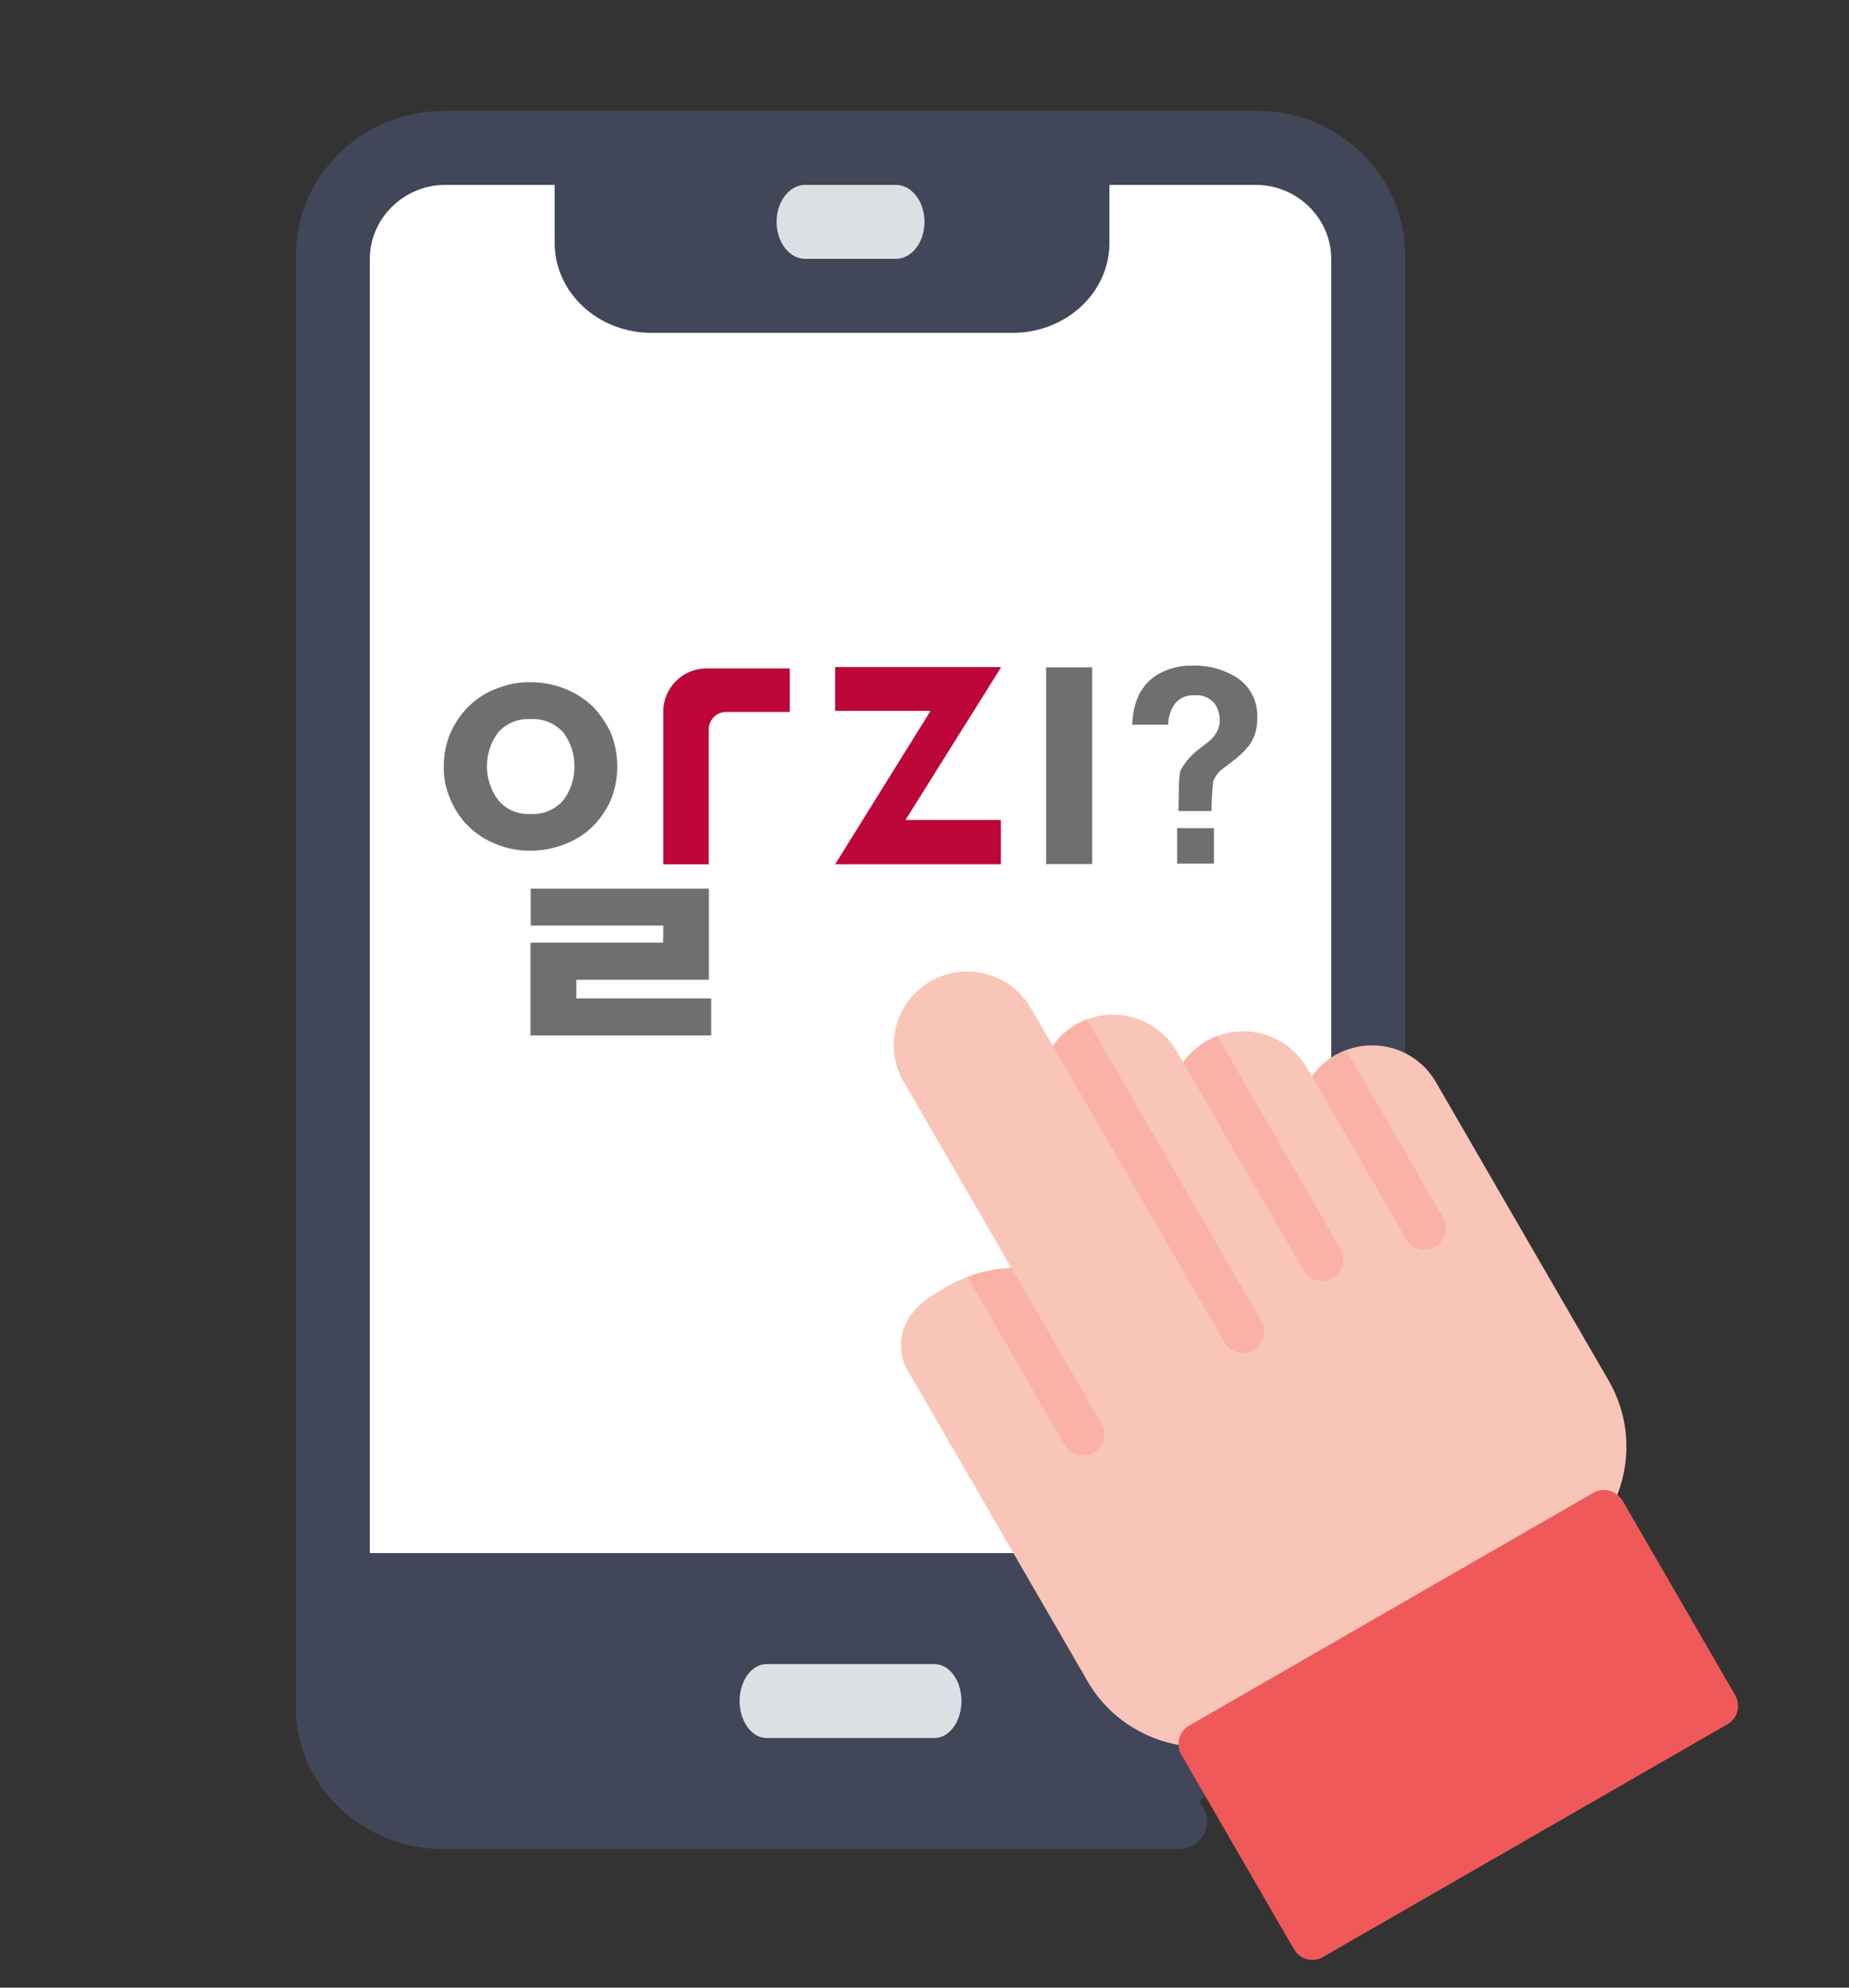 <svg width="40" height="43" viewBox="0 0 40 43" fill="none" xmlns="http://www.w3.org/2000/svg">
<rect x="0" y="0" width="40" height="43" fill="#333333" stroke="none"/>
<path d="M25.506 40C25.84 40 26.11 39.734 26.11 39.407C26.11 39.237 26.037 39.084 25.92 38.975C27.227 37.72 29.557 35.303 29.796 35.303C30.13 35.303 30.4 35.037 30.4 34.71V5.527C30.4 4.667 30.041 3.885 29.464 3.318C28.887 2.752 28.089 2.4 27.211 2.4H9.589C8.712 2.4 7.914 2.752 7.336 3.318C6.759 3.884 6.4 4.666 6.4 5.527V36.872C6.4 37.733 6.759 38.515 7.336 39.082C7.913 39.648 8.711 40 9.589 40H25.506Z" fill="#414658"/>
<path fill-rule="evenodd" clip-rule="evenodd" d="M24.193 37.6L24.805 37.01C25.302 36.531 25.788 36.04 26.277 35.554C26.794 35.039 27.31 34.521 27.841 34.019C28.134 33.742 28.445 33.428 28.8 33.206V5.607C28.8 5.179 28.627 4.776 28.32 4.473C28.013 4.17 27.602 4 27.167 4H9.633C9.198 4 8.788 4.17 8.48 4.473C8.173 4.775 8 5.179 8 5.607V35.993C8 36.421 8.173 36.824 8.48 37.127C8.787 37.429 9.198 37.6 9.633 37.6H24.193Z" fill="white"/>
<path d="M14.35 20.023H11.481V19.224H15.336V21.196H12.468V21.6H15.385V22.4H11.476V20.393H14.345L14.35 20.023Z" fill="#6F6F6E"/>
<path d="M23.627 14.437V18.694H22.631V14.437H23.627Z" fill="#6F6F6E"/>
<path d="M21.653 14.442L19.589 17.739H21.653V18.698H18.067L20.131 15.379H18.067V14.432H21.653V14.44V14.442Z" fill="#BD0738"/>
<path d="M13.216 15.859C13.118 15.648 12.986 15.454 12.825 15.286C12.652 15.12 12.448 14.99 12.225 14.902C11.986 14.806 11.73 14.758 11.472 14.758C11.217 14.756 10.964 14.805 10.728 14.902C10.506 14.988 10.305 15.119 10.135 15.286C9.97 15.45 9.837 15.645 9.744 15.859C9.647 16.086 9.598 16.33 9.6 16.576C9.595 16.823 9.644 17.067 9.744 17.293C9.834 17.512 9.967 17.711 10.136 17.877C10.306 18.044 10.507 18.174 10.728 18.26C10.964 18.357 11.217 18.406 11.472 18.404C11.73 18.404 11.986 18.355 12.225 18.26C12.45 18.175 12.654 18.044 12.825 17.876C12.989 17.71 13.122 17.516 13.216 17.303C13.4 16.839 13.4 16.323 13.216 15.859ZM12.187 17.31C12.099 17.413 11.988 17.493 11.864 17.545C11.739 17.597 11.604 17.619 11.469 17.61C11.339 17.617 11.208 17.594 11.088 17.542C10.968 17.49 10.862 17.41 10.778 17.31C10.619 17.099 10.533 16.841 10.533 16.577C10.533 16.312 10.619 16.055 10.778 15.844C10.864 15.747 10.971 15.671 11.091 15.621C11.21 15.571 11.34 15.55 11.469 15.557C11.603 15.547 11.738 15.568 11.862 15.619C11.986 15.669 12.097 15.748 12.187 15.848C12.347 16.06 12.431 16.319 12.425 16.585C12.43 16.846 12.346 17.102 12.187 17.31Z" fill="#6F6F6E"/>
<path d="M14.349 18.699H15.332V15.78C15.332 15.68 15.372 15.585 15.442 15.514C15.513 15.443 15.608 15.403 15.708 15.403H17.085V14.46H15.267C15.021 14.464 14.786 14.566 14.614 14.743C14.442 14.919 14.347 15.157 14.349 15.403V18.699Z" fill="#BD0738"/>
<path d="M25.024 14.604C25.256 14.463 25.524 14.392 25.795 14.401C26.152 14.386 26.504 14.487 26.799 14.688C26.932 14.786 27.037 14.914 27.107 15.063C27.177 15.212 27.208 15.376 27.198 15.54C27.205 15.747 27.145 15.952 27.026 16.123C26.913 16.262 26.783 16.385 26.637 16.49L26.45 16.633C26.354 16.703 26.282 16.801 26.244 16.913C26.221 17.123 26.209 17.335 26.21 17.546H25.493C25.504 17.247 25.493 16.779 25.541 16.665C25.637 16.486 25.77 16.331 25.933 16.21L26.128 16.058C26.187 16.014 26.239 15.961 26.282 15.901C26.351 15.808 26.388 15.695 26.388 15.58C26.388 15.447 26.347 15.318 26.269 15.211C26.216 15.15 26.15 15.103 26.075 15.074C26 15.044 25.918 15.034 25.838 15.043C25.754 15.036 25.669 15.05 25.592 15.086C25.515 15.123 25.449 15.178 25.401 15.248C25.317 15.376 25.273 15.526 25.272 15.678H24.493C24.512 15.174 24.689 14.816 25.024 14.604ZM25.465 17.916H26.262V18.684H25.465V17.916Z" fill="#6F6F6E"/>
<path d="M12.597 2.4H23.404C23.734 2.4 24 2.648 24 2.953V5.261C24 5.795 23.766 6.28 23.387 6.631C23.01 6.981 22.487 7.2 21.913 7.2H14.087C13.512 7.2 12.99 6.982 12.613 6.631C12.235 6.28 12 5.794 12 5.261V2.953C12 2.647 12.267 2.4 12.596 2.4H12.597Z" fill="#414658"/>
<path d="M17.418 4C17.076 4 16.8 4.359 16.8 4.8C16.8 5.241 17.077 5.6 17.418 5.6H19.382C19.724 5.6 20 5.241 20 4.8C20 4.359 19.723 4 19.382 4H17.418Z" fill="#DBE0E3"/>
<path d="M25.506 40C25.84 40 26.11 39.741 26.11 39.421C26.11 39.255 26.037 39.105 25.92 38.999C27.227 37.773 29.557 35.411 29.796 35.411C30.13 35.411 30.4 35.152 30.4 34.833V33.6H6.4V36.945C6.4 37.785 6.759 38.549 7.336 39.103C7.913 39.656 8.711 40 9.589 40H25.506Z" fill="#414658"/>
<path d="M16.585 36C16.261 36 16 36.359 16 36.8C16 37.241 16.262 37.6 16.585 37.6H20.215C20.538 37.6 20.8 37.241 20.8 36.8C20.8 36.359 20.538 36 20.215 36H16.585Z" fill="#DBE0E3"/>
<path d="M33.252 33.744C33.395 33.849 33.592 33.866 33.756 33.771C34.438 33.378 34.897 32.743 35.087 32.037C35.276 31.331 35.197 30.553 34.803 29.872L32.411 25.74L31.063 23.41C30.843 23.029 30.489 22.774 30.095 22.669C29.71 22.567 29.287 22.607 28.912 22.814C28.904 22.817 28.895 22.821 28.887 22.826L28.885 22.827L28.878 22.831L28.875 22.832C28.869 22.836 28.863 22.84 28.857 22.844L28.848 22.851H28.847L28.843 22.854C28.657 22.97 28.502 23.119 28.382 23.289L28.293 23.134C28.281 23.108 28.266 23.084 28.248 23.061C28.027 22.706 27.685 22.467 27.308 22.366C26.931 22.265 26.517 22.302 26.147 22.499C26.116 22.512 26.085 22.53 26.056 22.551C25.87 22.667 25.715 22.816 25.595 22.986L25.478 22.783C25.466 22.758 25.452 22.734 25.437 22.711C25.217 22.351 24.872 22.108 24.49 22.005C24.113 21.905 23.697 21.941 23.328 22.138C23.306 22.148 23.284 22.159 23.265 22.172L23.258 22.177L23.254 22.178L23.252 22.18C23.252 22.18 23.242 22.187 23.237 22.19C23.05 22.306 22.895 22.455 22.775 22.626L22.305 21.813C22.085 21.433 21.731 21.178 21.337 21.072C20.96 20.972 20.545 21.008 20.176 21.205C20.145 21.219 20.114 21.237 20.085 21.257C19.73 21.478 19.49 21.819 19.389 22.195C19.283 22.587 19.327 23.02 19.547 23.399L21.883 27.436C21.121 27.433 20.437 27.851 20.28 27.955L20.277 27.957L20.264 27.965C19.275 28.543 19.482 29.298 19.576 29.53C19.586 29.558 19.599 29.587 19.615 29.614H19.617L20.023 30.316L23.504 36.331C23.51 36.344 23.517 36.357 23.524 36.37H23.525C23.919 37.05 24.556 37.508 25.264 37.698C25.971 37.887 26.75 37.807 27.434 37.414C27.598 37.32 31.369 35.017 33.254 33.745L33.252 33.744Z" fill="#F9C5B8"/>
<path d="M23.511 22.054C23.449 22.078 23.388 22.105 23.328 22.138C23.306 22.148 23.284 22.159 23.264 22.171L23.258 22.176L23.254 22.178L23.252 22.18C23.252 22.18 23.242 22.187 23.237 22.19C23.05 22.306 22.895 22.455 22.776 22.625L26.49 29.043C26.617 29.263 26.899 29.338 27.121 29.21C27.341 29.083 27.417 28.802 27.288 28.581L23.511 22.053V22.054Z" fill="#FAB1A6"/>
<path d="M21.185 26.229L21.883 27.435C21.535 27.434 21.203 27.521 20.93 27.625L23.032 31.258C23.158 31.478 23.44 31.554 23.66 31.427C23.881 31.301 23.957 31.02 23.83 30.8L21.185 26.23V26.229Z" fill="#FAB1A6"/>
<path d="M29.119 22.717C29.049 22.743 28.981 22.775 28.914 22.812C28.906 22.815 28.897 22.819 28.889 22.824L28.887 22.825L28.88 22.829L28.877 22.831C28.871 22.835 28.865 22.839 28.86 22.843L28.851 22.85H28.85L28.846 22.853C28.659 22.969 28.504 23.118 28.385 23.287L30.418 26.802C30.546 27.021 30.828 27.097 31.049 26.969C31.269 26.842 31.345 26.56 31.217 26.34L29.12 22.716L29.119 22.717ZM28.294 23.133C28.284 23.113 28.273 23.093 28.26 23.075L28.294 23.133Z" fill="#FAB1A6"/>
<path d="M26.331 22.415C26.269 22.438 26.209 22.466 26.148 22.498C26.117 22.512 26.086 22.53 26.058 22.55C25.871 22.667 25.716 22.816 25.597 22.986L25.479 22.783C25.467 22.757 25.453 22.734 25.439 22.711L25.431 22.698L28.202 27.486C28.329 27.706 28.612 27.782 28.833 27.654C29.053 27.527 29.129 27.245 29.001 27.024L26.333 22.415H26.331Z" fill="#FAB1A6"/>
<path d="M35.102 32.464L37.522 36.647C37.528 36.656 37.533 36.664 37.538 36.673C37.666 36.894 37.59 37.177 37.369 37.304H37.367L28.66 42.315C28.648 42.322 28.636 42.33 28.623 42.338C28.402 42.465 28.119 42.39 27.992 42.169L25.573 37.989C25.567 37.98 25.561 37.971 25.556 37.963C25.429 37.742 25.504 37.459 25.725 37.332L34.44 32.312C34.449 32.307 34.458 32.301 34.467 32.296C34.688 32.169 34.971 32.243 35.099 32.464H35.102Z" fill="#F05959"/>
</svg>
